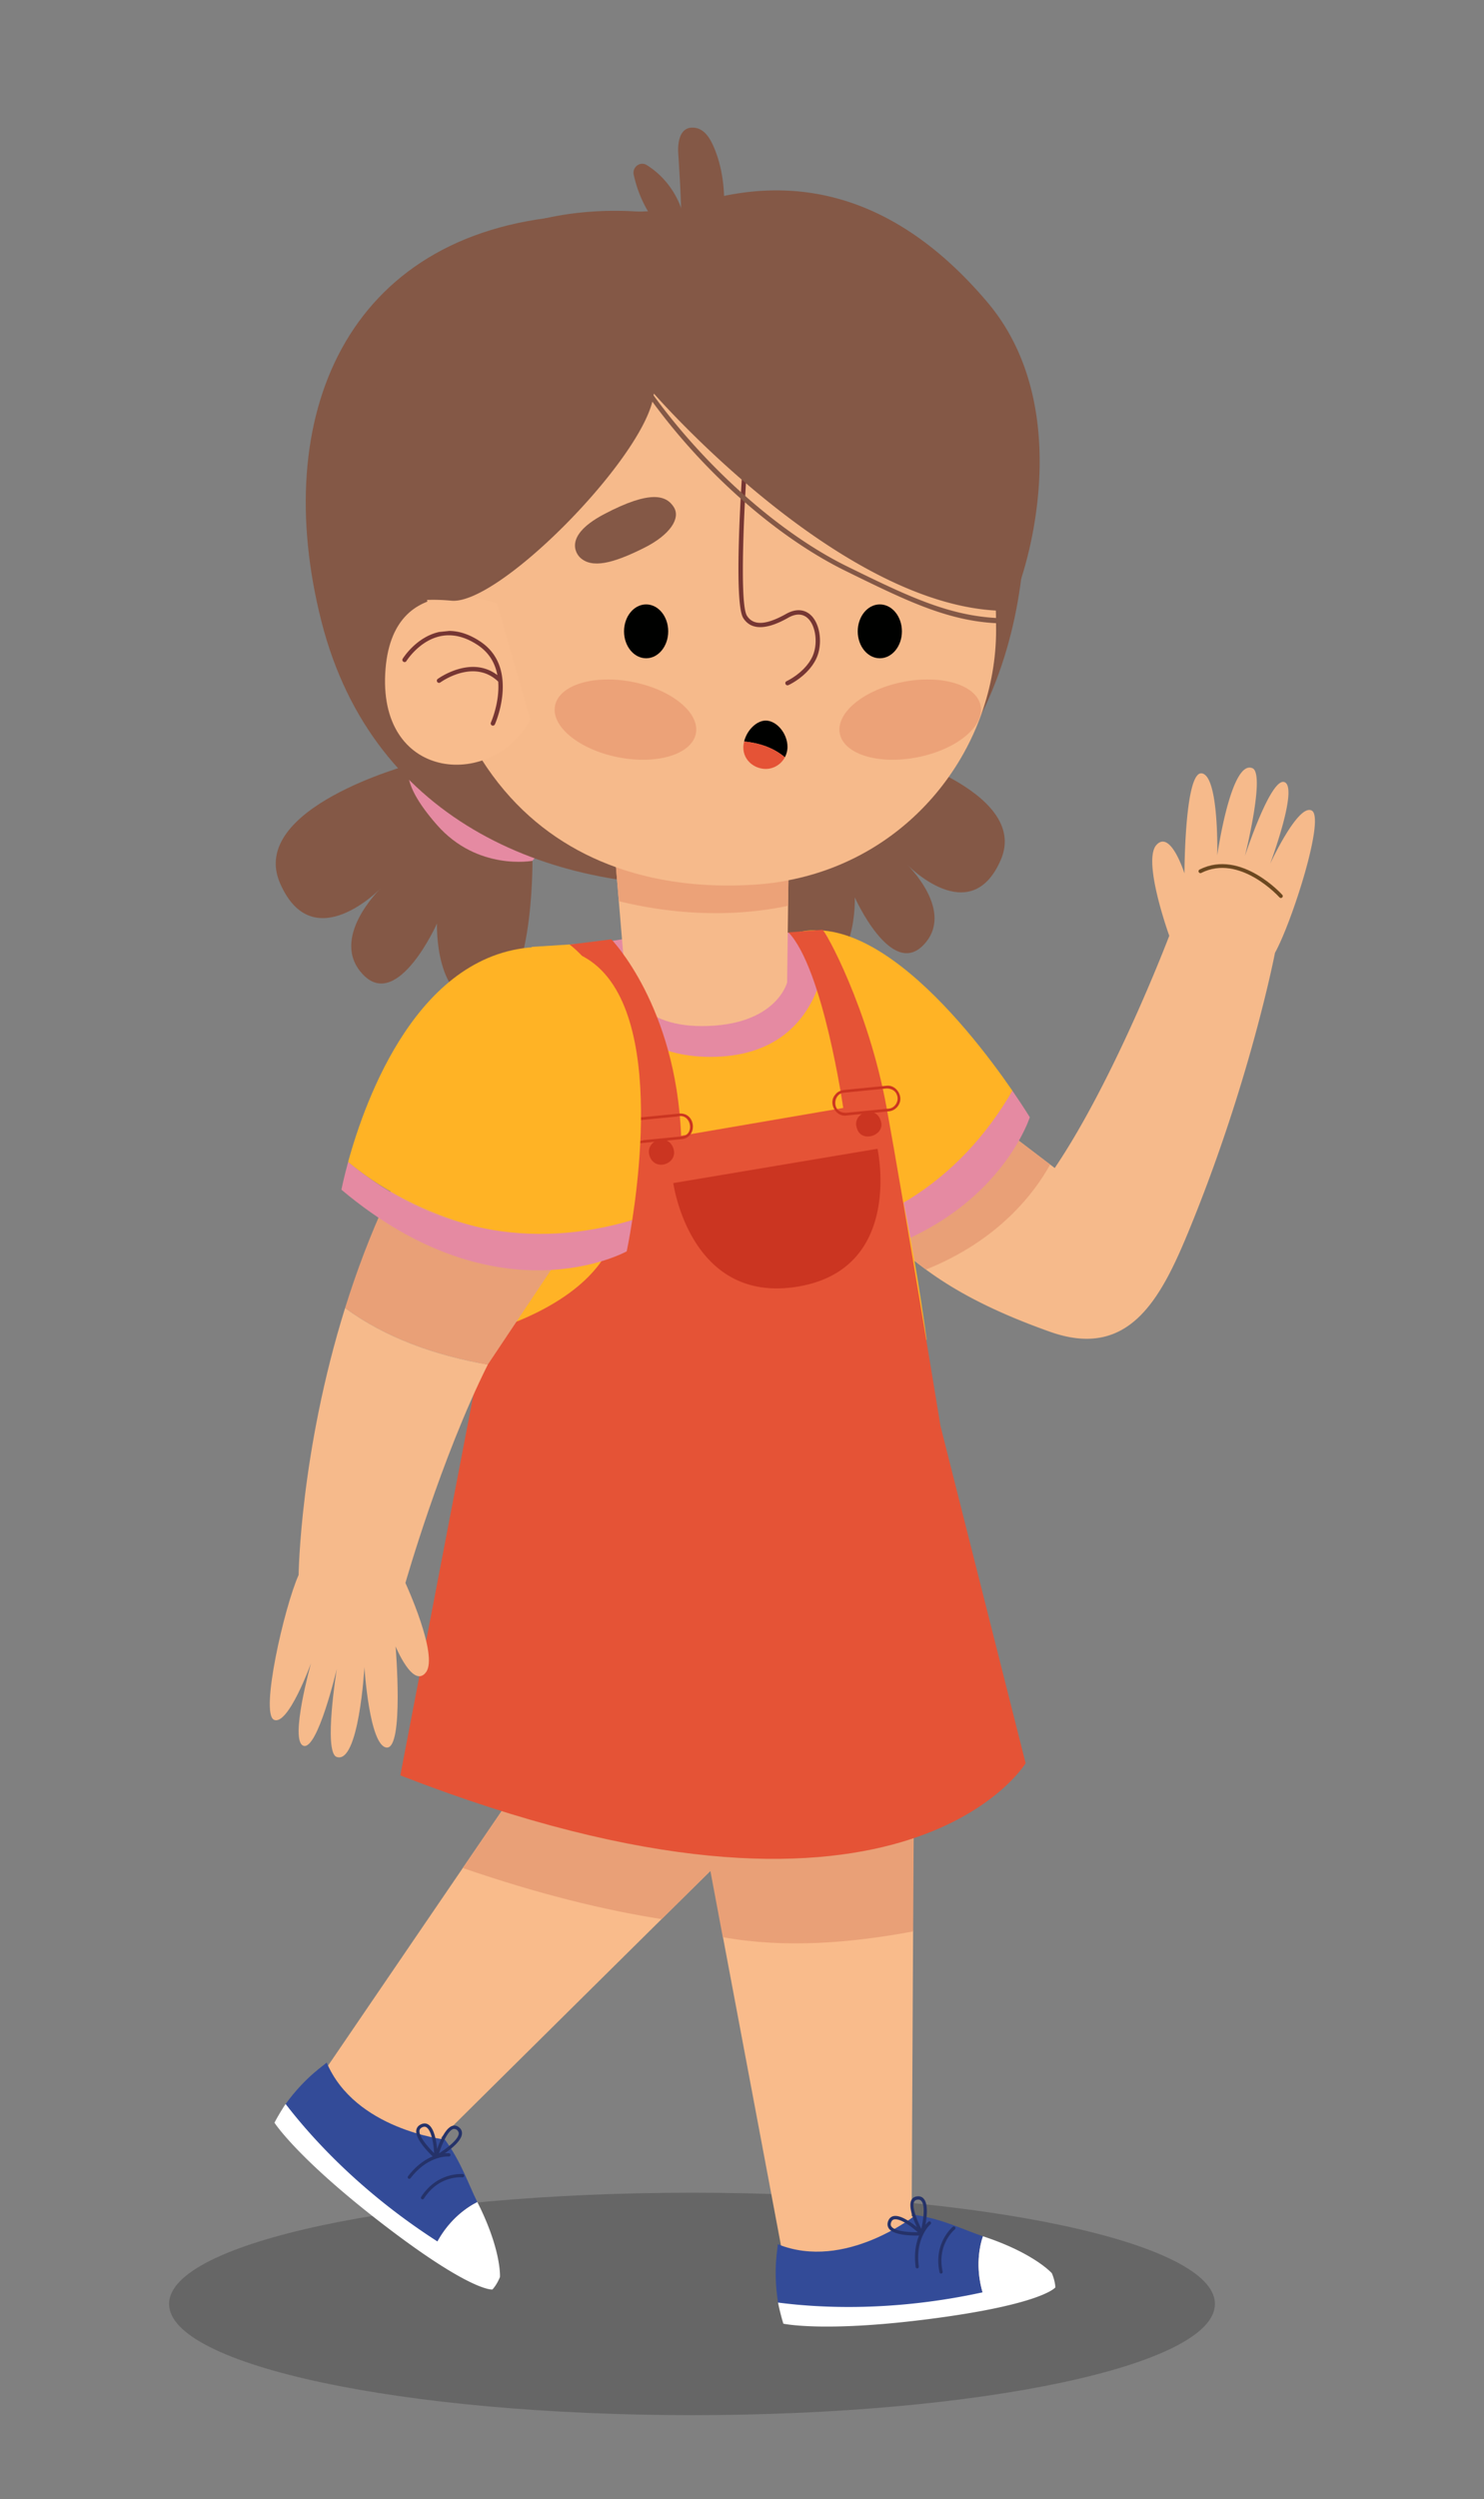 <svg width="470" height="791" xmlns="http://www.w3.org/2000/svg"><rect width="100%" height="100%" fill="#808080" stroke="none"/><path d="M219.165 764.381c-91.47 0-165.62-15.762-165.62-35.202 0-19.44 74.15-35.2 165.62-35.2s165.62 15.76 165.62 35.2c.001 19.439-74.15 35.202-165.62 35.202z" fill-opacity=".2"/><path d="M395.496 242.953c-6.139.722-9.977 27.74-9.977 27.74s.588-25.071-4.874-25.93c-5.46-.86-5.516 31.657-5.516 31.657s-4.395-13.986-8.894-8.976c-4.501 5.013 4.085 28.714 4.085 28.714s-17.138 45.184-36.277 73.514l-22.346-16.995c4.328.978-46.953 25.959-42.77 27.32 16.435 15.377 26.194 28.167 63.536 41.471 24.636 8.778 34.787-9.519 43.783-31.285 19.67-47.596 27.554-88.621 27.554-88.621 5.387-9.721 15.97-42.737 11.64-45.03-4.33-2.293-13.174 16.863-13.174 16.863s8.955-23.903 4.615-25.83c-4.34-1.928-12.592 23.335-12.592 23.335s6.434-25.67 2.465-27.727a2.285 2.285 0 00-1.258-.22z" fill="#f6ba8b"/><path d="M311.939 352.857c.698 2.45-47.056 25.825-43.012 27.14 8.336 7.8 14.971 14.933 24.344 21.807 23.136-9.272 34.451-24.43 39.323-33.23z" fill="#e9a077"/><path d="M178.967 543.873c-2.028 2.91-9.545 13.889-19.112 27.89a130168.84 130168.84 0 00-57.523 84.301c-28.328 18.822 7.275 33.864 7.275 33.864s38.5 36.688 44.512 28.933c6.014-7.753-14.39-42.369-14.39-42.369a95086.61 95086.61 0 0164.039-63.4c14.28-14.123 26.008-25.704 28.619-28.244-18.986-9.667-36.976-26.83-53.42-40.975zm110.228 67.123c-20.01 3.733-40.626 5.367-60.275 1.828 7.496 39.83 18.934 100.57 18.934 100.57-6.722 33.342 29.09 18.8 29.09 18.8s53.168-1.28 51.935-11.014c-1.23-9.735-40.137-19.79-40.137-19.79.018-5.332.253-53.956.453-90.394z" fill="#f9bb8b"/><path d="M178.967 543.873c-11.68 16.963-22.593 32.998-32.385 47.344 23.893 8.219 44.734 13.31 62.97 16.17 7.001-6.92 10.978-10.84 15.434-15.235 1.07 5.717 2.41 12.855 3.934 20.955 19.646 3.54 40.263 1.907 60.277-1.826.112-20.084.212-36.569.262-40.21z" fill="#e9a077"/><path d="M140.867 677.132c5.209 7.035 7.578 14.401 10.311 19.806-5.591 2.846-10.355 7.75-13.321 13.817-4.768-2.892-10.614-6.594-17.824-11.383-35.19-23.374-29.575-33.473-29.575-33.473 6.553-9 12.74-12.578 12.985-13.143 8.99 21.247 37.424 24.376 37.424 24.376z" fill="#334b98"/><path d="M142.678 682.06a.494.494 0 00-.438-.57c-.072-.007-.574-.048-1.375.026 2.242-1.549 5.188-3.958 5.434-6.088.095-.824-.205-1.565-.893-2.123-.855-.694-1.652-.648-2.177-.469-2.098.714-3.837 4.639-4.793 7.287-.26-2.674-.95-6.56-2.793-7.725a2.131 2.131 0 00-1.1-.335 2.747 2.747 0 00-1.211.273c-1.043.48-1.376 1.231-1.473 1.781-.467 2.652 3.488 6.755 5.178 8.371-2.314.953-5.116 2.781-7.8 6.266a.516.516 0 00.08.723c.224.17.543.12.72-.11 2.768-3.589 5.675-5.338 8.171-6.191 2.362-.807 3.86-.653 3.89-.65a.542.542 0 00.58-.465zm-8.215-8.964c.235.004.46.08.685.248 1.607 1.19 2.18 5.494 2.358 8.125-1.95-1.912-4.965-5.34-4.637-7.211.048-.275.193-.673.854-.979.26-.12.505-.187.74-.183zm9.305.697c.294.004.698.108.933.299.358.29.635.773.578 1.258-.226 1.949-3.918 4.68-6.242 6.156.895-2.688 2.69-7.075 4.483-7.684a.78.78 0 01.248-.029zm-9.514 22.033c4.75-7.37 11.87-6.736 12.17-6.709a.544.544 0 00.582-.467.496.496 0 00-.436-.568 7.422 7.422 0 00-.804-.02c-2.162.042-8.197.774-12.364 7.221-.145.225-.12.537.118.703.254.178.579.081.734-.16z" fill="#253269"/><path d="M278.432 237.175s48.156 12.844 38.51 35.011c-9.647 22.167-29.67 1.442-29.67 1.442s15.448 14.8 5.196 25.462c-10.253 10.661-21.744-15.074-21.744-15.074s.847 23.517-13.842 23.767-14.283-42.23-14.283-42.23z" fill="#845846"/><path d="M278.432 237.175s4.28 4.186-7.702 17.819c-11.982 13.632-28.13 10.558-28.13 10.558l-3.92-4.695 35.974-30.187z" fill="#e58aa2"/><path d="M405.665 283.608s-12.796-14.273-25.478-7.868" fill="none" stroke="#6c4820" stroke-width="1.2" stroke-linecap="round"/><path d="M290 701.043c8.658 1.291 15.542 4.825 21.296 6.713-1.942 5.966-1.841 12.803.35 19.19-5.416 1.327-12.167 2.842-20.652 4.554-41.41 8.355-44.582-2.756-44.582-2.756-1.73-10.997.115-17.902-.111-18.476 21.381 8.667 43.699-9.225 43.699-9.225z" fill="#334b98"/><path d="M311.297 707.756c-1.798 5.524-1.843 11.787-.106 17.75-28.082 6.12-51.147 5.015-64.779 3.238a68.698 68.698 0 001.686 6.686s12.599 2.78 45.404-1.371c36.653-4.64 40.734-10.108 40.734-10.108s.004-1.878-1.102-4.49c0 0-5.607-6.38-21.837-11.705z" fill="#fff"/><path d="M294.684 703.986a.538.538 0 00.082-.738.49.49 0 00-.713-.094c-.056.046-.44.372-.953.99.49-2.68.869-6.467-.463-8.148-.451-.569-1.073-.93-1.972-.876-1.26.075-1.788.72-2.032 1.216-.98 1.989.565 5.994 1.761 8.543-2.073-1.705-5.311-3.971-7.437-3.488-.784.178-1.361.732-1.678 1.588-.398 1.077-.1 1.844.219 2.3 1.545 2.207 7.247 2.311 9.584 2.258-.963 2.31-1.655 5.584-1.09 9.947a.516.516 0 00.569.455.516.516 0 00.433-.587c-.583-4.508.244-7.806 1.403-10.163 1.098-2.232 2.265-3.183 2.287-3.203zm-2.825-7.326c1.219 1.539.54 6.082-.06 8.768-1.268-2.532-3.102-6.904-2.264-8.602.118-.238.345-.593 1.126-.65.592-.044.934.15 1.198.484zm-1.171 9.824c-2.73.027-7.286-.265-8.375-1.82-.16-.228-.34-.611-.088-1.295.198-.537.493-.918 1.144-.97 2.102-.166 5.396 2.405 7.318 4.085zm11.332-1.836a.495.495 0 00-.243.104c-.062.05-6.21 5.17-4.218 14.404.058.27.299.454.554.418a.525.525 0 00.432-.637c-1.853-8.57 3.628-13.156 3.86-13.35a.543.543 0 00.081-.741.498.498 0 00-.467-.198z" fill="#253269"/><path d="M239.971 302.46c-27.257 26.91-7.11 72.927 2.627 91.185 10.573-.67 29.046-3.836 49.51-16.425 13.576-8.352 22.608-20.658 28.533-32.014-14.195-20.596-52.919-70.14-80.67-42.746z" fill="#ffb325"/><path d="M242.597 393.646c2.61 4.892 4.475 7.81 4.475 7.81 65.137-3.765 79.079-47.855 79.079-47.855s-2.027-3.34-5.51-8.394c-16.877 28.989-43.479 45.966-78.044 48.439z" fill="#e58aa2"/><path d="M168.409 299.683s45.844-2.936 57.576-3.669c11.738-.732 38.877.733 38.877.733s19.805 61.248 28.607 127.261c0 0-60.15 30.44-137.163 17.237z" fill="#ffb326"/><path d="M184.233 299.749s5.604 35.86 42.408 34.73c36.803-1.133 35.34-38.39 35.34-38.39s-42.883-4.683-77.748 3.66" fill="#e58aa2"/><path d="M130.11 241.924s-51.778 13.809-41.402 37.641c10.37 23.836 31.9 1.554 31.9 1.554s-16.614 15.912-5.59 27.374c11.023 11.465 23.379-16.207 23.379-16.207s-.912 25.286 14.883 25.557c15.795.267 15.354-45.406 15.354-45.406z" fill="#845846"/><path d="M130.11 241.924s-4.602 4.5 8.281 19.16c12.883 14.657 30.243 11.353 30.243 11.353l4.213-5.051-38.675-32.455z" fill="#e58aa2"/><path d="M324.274 174.623c-4.199 57.762-38.304 102.12-94.6 105.318-52.91 3.003-111.393-18.393-127.882-83.312-16.493-64.92 7.872-122.675 77.722-128.273 68.532-5.493 114.067 1.203 127.808 41.475 0 0 20.7 13.247 16.952 64.792z" fill="#845846"/><path d="M249.707 278.598c40.126-7.715 65.766-43.058 65.766-79.127 0-50.126-12.657-84.455-12.657-84.455-8.437-29.29-32.06-45.137-66.6-45.328-11.512-.064-24.238 1.612-38.019 5.109-55.122 13.989-74.246 64.118-60.748 127.066 8.83 41.176 31.14 63.143 57.637 72.602l3.055 36.492s3.055 13.79 24.101 13.79c23.585 0 27.043-13.79 27.043-13.79z" fill="#f6ba8b"/><path d="M195.724 239.66c-12.311-2.441-21.24-9.75-19.937-16.325 1.303-6.578 12.344-9.928 24.66-7.487 12.314 2.44 21.239 9.75 19.937 16.325-1.301 6.575-12.342 9.93-24.66 7.487z" fill="#eca278"/><path d="M167.906 227.657l-10.49-36.721S123.75 178.694 122 213.228c-1.745 34.536 34.538 36.286 45.905 14.428" fill="#f8bc8d"/><path d="M191.4 162.694c14.56-7.65 19.673-5.967 22.035-2.142 2.15 3.49-1.183 8.723-9.443 12.85-9.918 4.96-16.525 6.578-20.264 3.063 0 0-6.884-6.122 7.672-13.771z" fill="#845846"/><path d="M204.637 208.339c-3.863 0-6.996-3.816-6.996-8.526 0-4.707 3.133-8.522 6.996-8.522 3.862 0 6.993 3.815 6.993 8.522 0 4.71-3.13 8.526-6.993 8.526z" fill="#000100"/><path d="M290.634 239.66c12.314-2.442 21.241-9.75 19.937-16.325-1.305-6.578-12.34-9.928-24.66-7.487-12.31 2.44-21.238 9.75-19.936 16.325 1.302 6.575 12.34 9.93 24.659 7.487z" fill="#eca278"/><path d="M302.63 176.465s6.888-6.122-7.669-13.771c-14.56-7.65-19.675-5.967-22.035-2.142-2.153 3.49 1.183 8.723 9.444 12.85 9.917 4.96 16.522 6.578 20.26 3.063" fill="#845846"/><path d="M278.65 208.339c3.863 0 6.996-3.816 6.996-8.526 0-4.707-3.133-8.522-6.996-8.522-3.863 0-6.993 3.815-6.993 8.522 0 4.71 3.13 8.526 6.993 8.526z" fill="#000100"/><path d="M236.02 145.762a.703.703 0 00-.743.638c-.32 4.505-3.054 44.169.112 49.194 1.72 2.736 5.519 4.876 14.265-.092 2.573-1.461 4.72-1.25 6.274.268 2.583 2.527 3.184 8.371 1.258 12.261-2.454 4.954-7.995 7.52-8.051 7.547-.683.305-.46 1.327.289 1.32a.713.713 0 00.285-.062c.247-.111 6.037-2.785 8.717-8.19 2.197-4.439 1.48-10.92-1.53-13.869-1.992-1.944-4.779-2.248-7.912-.488-6.336 3.56-10.395 3.796-12.427.566-2.472-3.928-.764-36.235.103-48.353a.69.69 0 00-.64-.74zm-96.916 54.248c-7.228 1.577-11.392 8.202-11.569 8.484-.464.78.689 1.491 1.178.727.04-.064 4.04-6.416 10.695-7.86 3.857-.836 7.87.114 11.94 2.827 3.766 2.51 5.518 5.961 6.177 9.48-8.409-6.436-18.778 1.123-18.886 1.207-.542.396-.258 1.254.414 1.246a.7.7 0 00.416-.135c.105-.078 10.568-7.705 18.324-.263.497 6.605-2.275 12.853-2.322 12.955a.692.692 0 001.26.578c.05-.11 3.021-6.695 2.418-13.899-.384-4.594-2.247-9.13-7.034-12.32-3.298-2.2-6.586-3.32-9.81-3.355" fill="#763633"/><path d="M214.805 48.379c.36 5.8.736 11.603.91 17.47-1.983-5.558-5.864-10.487-10.877-13.597-2.086-1.295-4.645.616-4.133 3.02a38.75 38.75 0 004.748 11.984c-21.85-2.232-108.965-3.298-85.736 126.072 0 0 7.87-4.666 23.238-3.215 14.717 1.386 58.43-42.673 63.654-62.99 16.395 22.38 39.213 42.782 61.22 53.58 18.609 9.13 31.225 15.32 46.306 16.453 1.526.114 3.091.155 4.685.149-.047-.347-.091-.696-.138-1.043-.01-.197.032-.383.05-.57-16.946-.143-30.16-6.48-50.338-16.38-21.762-10.677-45.044-31.684-61.39-54.164.026-.192.076-.399.094-.585 0 0 59.81 68.765 111.675 68.765 2.565 0 25.6-60.24-6.029-97.644-29.81-35.25-60.2-38.475-83.424-33.676-.181-5.085-1.08-10.175-3.004-14.885-1.406-3.442-3.422-6.88-7.248-6.723-3.926.162-4.447 5.014-4.263 7.979z" fill="#845846"/><path d="M260.461 294.273c.824 0 14.578 24.756 20.356 56.388 5.486 30.057 17.05 100.669 17.05 100.669l26.958 106.723s-39.61 65.46-198.04 3.848l26.956-140.276s30.805-7.702 39.607-27.506c8.802-19.802 12.65-55.561 4.4-72.065-8.251-16.505-17.327-23.106-17.327-23.106l13.2-1.65s20.447 20.905 22.097 62.165l51.345-8.802s-6.325-44.008-17.328-55.561z" fill="#e55336"/><path d="M280.682 343.648l-11.975 1.18c-1.502.13-3.173.248-4.146 1.604-2.358 2.568.095 7.154 3.539 6.623 1.622-.162 3.246-.319 4.869-.477-1.407.873-2.304 2.506-1.565 4.527 1.435 4.935 9.423 2.123 7.451-2.623-.398-1.182-1.143-1.913-2.017-2.289 1.641-.162 3.283-.321 4.924-.492 1.317-.205 2.477-1.122 3.02-2.328 1.22-2.469-.794-5.743-3.542-5.763a3.668 3.668 0 00-.558.038zm.031.86c1.42-.05 2.88.605 3.363 2.06.764 1.865-.623 4.201-2.685 4.313l-11.227 1.103c-1.265.073-2.56.45-3.785-.056-2.844-1.099-2.233-5.736.785-6.073 4.313-.443 8.63-.852 12.945-1.283.2-.035.401-.057.604-.064zm-65.677 7.943l-11.75 1.158c-5.622-.873-7.487 8.489-.835 8.248 1.603-.16 3.206-.32 4.809-.476-1.346.875-2.184 2.5-1.502 4.525 1.702 5.059 9.288 2.39 7.449-2.62-.43-1.17-1.176-1.909-2.041-2.292 1.65-.162 3.3-.32 4.947-.49h.002c4.839-.751 4.222-8.082-.6-8.076a4.92 4.92 0 00-.479.023zm.595.766c3.47.143 4.264 6.182.115 6.467l-11.916 1.17c-4.119 1.586-7.367-4.98-2.312-6.196 4.315-.447 8.634-.852 12.95-1.283.376-.117.77-.17 1.163-.158zm62.283 10.373l-64.67 10.848s5.196 38.258 39.176 32.806c33.979-5.45 25.494-43.654 25.494-43.654z" fill="#cb3521"/><path d="M178.449 396.027l-35.91-51.524c-15.624 22.261-26.139 46.723-33.243 69.476 12.865 9.458 28.619 15.03 45.205 17.895" fill="#e9a077"/><path d="M94.577 498.461c-4.537 10.143-12.28 43.943-7.77 45.858 4.513 1.915 11.697-17.925 11.697-17.925s-6.893 24.58-2.403 26.13c4.486 1.553 10.567-24.318 10.567-24.318s-4.236 26.122-.106 27.834c7.117 2.624 8.855-28.375 8.855-28.375s1.55 25.03 7.064 25.421c5.513.388 2.806-32.008 2.806-32.008s5.563 13.56 9.623 8.184c4.057-5.374-6.51-28.262-6.51-28.262s11.27-39.557 26.1-69.126c-16.583-2.866-32.34-8.438-45.205-17.896-14.271 45.702-14.718 84.483-14.718 84.483z" fill="#f6ba8b"/><path d="M170.949 299.69c-38.292.848-55.243 48.133-60.703 68.09 8.152 6.776 23.75 17.155 47.27 22.056 15.604 3.254 30.622.51 42.725-3.678 3.828-24.72 9.694-87.33-29.292-86.468z" fill="#ffb325"/><path d="M110.247 367.782c-1.462 5.349-2.11 8.755-2.11 8.755 49.937 41.984 90.35 19.505 90.35 19.505s.817-3.815 1.753-9.882c-32.162 9.48-63.184 3.561-89.993-18.378z" fill="#e58aa2"/><path d="M235.674 234.682c5.446.52 9.668 2.263 12.901 4.995.509-.96.83-2.059.83-3.305 0-4.222-3.415-8.31-6.881-8.31-2.95-.001-6.001 3.093-6.85 6.62z" fill="#000100"/><path d="M242.524 243.361c2.446 0 4.838-1.392 6.052-3.684-3.234-2.732-7.455-4.476-12.901-4.995-.147.616-.251 1.24-.251 1.87 0 4.225 3.634 6.809 7.1 6.809z" fill="#e55336"/><path d="M249.554 286.694l.153-8.07a85.894 85.894 0 01-10.447 1.345c-14.98 1.008-30.163-.498-44.174-5.5l.898 10.746h.002l.032.008c18.065 4.43 36.545 5.039 53.536 1.47z" fill="#eca278"/><path d="M90.457 665.898a68.876 68.876 0 00-3.533 5.92s6.94 10.873 33.072 31.135c29.2 22.637 35.951 21.66 35.951 21.66s1.332-1.328 2.397-3.957c0 0 .547-8.476-7.164-23.718-5.176 2.635-9.64 7.032-12.627 12.476-24.185-15.53-39.713-32.62-48.096-43.516z" fill="#fff"/></svg>